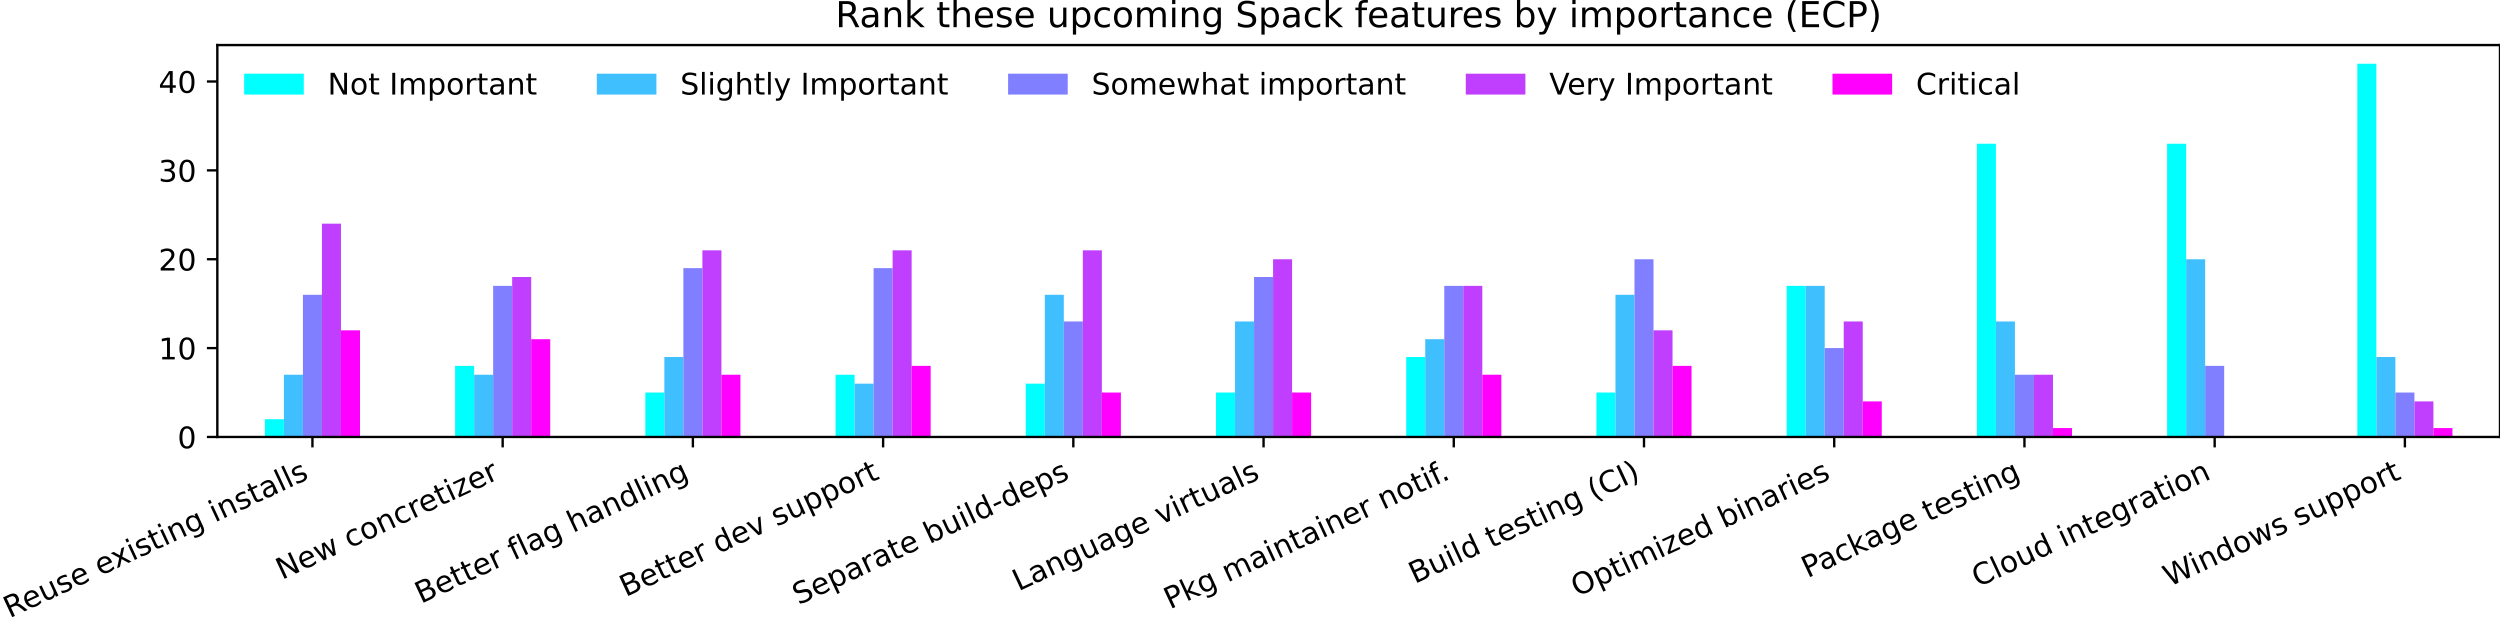 <?xml version="1.0" encoding="utf-8" standalone="no"?>
<!DOCTYPE svg PUBLIC "-//W3C//DTD SVG 1.1//EN"
  "http://www.w3.org/Graphics/SVG/1.1/DTD/svg11.dtd">
<!-- Created with matplotlib (https://matplotlib.org/) -->
<svg height="209.292pt" version="1.1" viewBox="0 0 838.524 209.292" width="838.524pt" xmlns="http://www.w3.org/2000/svg" xmlns:xlink="http://www.w3.org/1999/xlink">
 <defs>
  <style type="text/css">*{stroke-linecap:butt;stroke-linejoin:round;}</style>
 </defs>
 <g id="figure_1">
  <g id="patch_1">
   <path d="M 0 209.292 
L 838.524 209.292 
L 838.524 0 
L 0 0 
z
" style="fill:none;"/>
  </g>
  <g id="axes_1">
   <g id="patch_2">
    <path d="M 72.894 146.561 
L 838.524 146.561 
L 838.524 15.118 
L 72.894 15.118 
z
" style="fill:none;"/>
   </g>
   <g id="patch_3">
    <path clip-path="url(#p5788598597)" d="M 88.844 146.561 
L 95.225 146.561 
L 95.225 140.6 
L 88.844 140.6 
z
" style="fill:#00ffff;"/>
   </g>
   <g id="patch_4">
    <path clip-path="url(#p5788598597)" d="M 152.647 146.561 
L 159.027 146.561 
L 159.027 122.716 
L 152.647 122.716 
z
" style="fill:#00ffff;"/>
   </g>
   <g id="patch_5">
    <path clip-path="url(#p5788598597)" d="M 216.45 146.561 
L 222.83 146.561 
L 222.83 131.658 
L 216.45 131.658 
z
" style="fill:#00ffff;"/>
   </g>
   <g id="patch_6">
    <path clip-path="url(#p5788598597)" d="M 280.252 146.561 
L 286.632 146.561 
L 286.632 125.697 
L 280.252 125.697 
z
" style="fill:#00ffff;"/>
   </g>
   <g id="patch_7">
    <path clip-path="url(#p5788598597)" d="M 344.055 146.561 
L 350.435 146.561 
L 350.435 128.677 
L 344.055 128.677 
z
" style="fill:#00ffff;"/>
   </g>
   <g id="patch_8">
    <path clip-path="url(#p5788598597)" d="M 407.857 146.561 
L 414.237 146.561 
L 414.237 131.658 
L 407.857 131.658 
z
" style="fill:#00ffff;"/>
   </g>
   <g id="patch_9">
    <path clip-path="url(#p5788598597)" d="M 471.66 146.561 
L 478.04 146.561 
L 478.04 119.736 
L 471.66 119.736 
z
" style="fill:#00ffff;"/>
   </g>
   <g id="patch_10">
    <path clip-path="url(#p5788598597)" d="M 535.462 146.561 
L 541.842 146.561 
L 541.842 131.658 
L 535.462 131.658 
z
" style="fill:#00ffff;"/>
   </g>
   <g id="patch_11">
    <path clip-path="url(#p5788598597)" d="M 599.265 146.561 
L 605.645 146.561 
L 605.645 95.891 
L 599.265 95.891 
z
" style="fill:#00ffff;"/>
   </g>
   <g id="patch_12">
    <path clip-path="url(#p5788598597)" d="M 663.067 146.561 
L 669.447 146.561 
L 669.447 48.202 
L 663.067 48.202 
z
" style="fill:#00ffff;"/>
   </g>
   <g id="patch_13">
    <path clip-path="url(#p5788598597)" d="M 726.87 146.561 
L 733.25 146.561 
L 733.25 48.202 
L 726.87 48.202 
z
" style="fill:#00ffff;"/>
   </g>
   <g id="patch_14">
    <path clip-path="url(#p5788598597)" d="M 790.672 146.561 
L 797.052 146.561 
L 797.052 21.377 
L 790.672 21.377 
z
" style="fill:#00ffff;"/>
   </g>
   <g id="patch_15">
    <path clip-path="url(#p5788598597)" d="M 95.225 146.561 
L 101.605 146.561 
L 101.605 125.697 
L 95.225 125.697 
z
" style="fill:#40bfff;"/>
   </g>
   <g id="patch_16">
    <path clip-path="url(#p5788598597)" d="M 159.027 146.561 
L 165.407 146.561 
L 165.407 125.697 
L 159.027 125.697 
z
" style="fill:#40bfff;"/>
   </g>
   <g id="patch_17">
    <path clip-path="url(#p5788598597)" d="M 222.83 146.561 
L 229.21 146.561 
L 229.21 119.736 
L 222.83 119.736 
z
" style="fill:#40bfff;"/>
   </g>
   <g id="patch_18">
    <path clip-path="url(#p5788598597)" d="M 286.632 146.561 
L 293.013 146.561 
L 293.013 128.677 
L 286.632 128.677 
z
" style="fill:#40bfff;"/>
   </g>
   <g id="patch_19">
    <path clip-path="url(#p5788598597)" d="M 350.435 146.561 
L 356.815 146.561 
L 356.815 98.872 
L 350.435 98.872 
z
" style="fill:#40bfff;"/>
   </g>
   <g id="patch_20">
    <path clip-path="url(#p5788598597)" d="M 414.237 146.561 
L 420.618 146.561 
L 420.618 107.813 
L 414.237 107.813 
z
" style="fill:#40bfff;"/>
   </g>
   <g id="patch_21">
    <path clip-path="url(#p5788598597)" d="M 478.04 146.561 
L 484.42 146.561 
L 484.42 113.775 
L 478.04 113.775 
z
" style="fill:#40bfff;"/>
   </g>
   <g id="patch_22">
    <path clip-path="url(#p5788598597)" d="M 541.842 146.561 
L 548.223 146.561 
L 548.223 98.872 
L 541.842 98.872 
z
" style="fill:#40bfff;"/>
   </g>
   <g id="patch_23">
    <path clip-path="url(#p5788598597)" d="M 605.645 146.561 
L 612.025 146.561 
L 612.025 95.891 
L 605.645 95.891 
z
" style="fill:#40bfff;"/>
   </g>
   <g id="patch_24">
    <path clip-path="url(#p5788598597)" d="M 669.447 146.561 
L 675.828 146.561 
L 675.828 107.813 
L 669.447 107.813 
z
" style="fill:#40bfff;"/>
   </g>
   <g id="patch_25">
    <path clip-path="url(#p5788598597)" d="M 733.25 146.561 
L 739.63 146.561 
L 739.63 86.95 
L 733.25 86.95 
z
" style="fill:#40bfff;"/>
   </g>
   <g id="patch_26">
    <path clip-path="url(#p5788598597)" d="M 797.052 146.561 
L 803.433 146.561 
L 803.433 119.736 
L 797.052 119.736 
z
" style="fill:#40bfff;"/>
   </g>
   <g id="patch_27">
    <path clip-path="url(#p5788598597)" d="M 101.605 146.561 
L 107.985 146.561 
L 107.985 98.872 
L 101.605 98.872 
z
" style="fill:#807fff;"/>
   </g>
   <g id="patch_28">
    <path clip-path="url(#p5788598597)" d="M 165.407 146.561 
L 171.788 146.561 
L 171.788 95.891 
L 165.407 95.891 
z
" style="fill:#807fff;"/>
   </g>
   <g id="patch_29">
    <path clip-path="url(#p5788598597)" d="M 229.21 146.561 
L 235.59 146.561 
L 235.59 89.93 
L 229.21 89.93 
z
" style="fill:#807fff;"/>
   </g>
   <g id="patch_30">
    <path clip-path="url(#p5788598597)" d="M 293.013 146.561 
L 299.393 146.561 
L 299.393 89.93 
L 293.013 89.93 
z
" style="fill:#807fff;"/>
   </g>
   <g id="patch_31">
    <path clip-path="url(#p5788598597)" d="M 356.815 146.561 
L 363.195 146.561 
L 363.195 107.813 
L 356.815 107.813 
z
" style="fill:#807fff;"/>
   </g>
   <g id="patch_32">
    <path clip-path="url(#p5788598597)" d="M 420.618 146.561 
L 426.998 146.561 
L 426.998 92.911 
L 420.618 92.911 
z
" style="fill:#807fff;"/>
   </g>
   <g id="patch_33">
    <path clip-path="url(#p5788598597)" d="M 484.42 146.561 
L 490.8 146.561 
L 490.8 95.891 
L 484.42 95.891 
z
" style="fill:#807fff;"/>
   </g>
   <g id="patch_34">
    <path clip-path="url(#p5788598597)" d="M 548.223 146.561 
L 554.603 146.561 
L 554.603 86.95 
L 548.223 86.95 
z
" style="fill:#807fff;"/>
   </g>
   <g id="patch_35">
    <path clip-path="url(#p5788598597)" d="M 612.025 146.561 
L 618.405 146.561 
L 618.405 116.755 
L 612.025 116.755 
z
" style="fill:#807fff;"/>
   </g>
   <g id="patch_36">
    <path clip-path="url(#p5788598597)" d="M 675.828 146.561 
L 682.208 146.561 
L 682.208 125.697 
L 675.828 125.697 
z
" style="fill:#807fff;"/>
   </g>
   <g id="patch_37">
    <path clip-path="url(#p5788598597)" d="M 739.63 146.561 
L 746.01 146.561 
L 746.01 122.716 
L 739.63 122.716 
z
" style="fill:#807fff;"/>
   </g>
   <g id="patch_38">
    <path clip-path="url(#p5788598597)" d="M 803.433 146.561 
L 809.813 146.561 
L 809.813 131.658 
L 803.433 131.658 
z
" style="fill:#807fff;"/>
   </g>
   <g id="patch_39">
    <path clip-path="url(#p5788598597)" d="M 107.985 146.561 
L 114.365 146.561 
L 114.365 75.027 
L 107.985 75.027 
z
" style="fill:#c03fff;"/>
   </g>
   <g id="patch_40">
    <path clip-path="url(#p5788598597)" d="M 171.788 146.561 
L 178.168 146.561 
L 178.168 92.911 
L 171.788 92.911 
z
" style="fill:#c03fff;"/>
   </g>
   <g id="patch_41">
    <path clip-path="url(#p5788598597)" d="M 235.59 146.561 
L 241.971 146.561 
L 241.971 83.969 
L 235.59 83.969 
z
" style="fill:#c03fff;"/>
   </g>
   <g id="patch_42">
    <path clip-path="url(#p5788598597)" d="M 299.393 146.561 
L 305.773 146.561 
L 305.773 83.969 
L 299.393 83.969 
z
" style="fill:#c03fff;"/>
   </g>
   <g id="patch_43">
    <path clip-path="url(#p5788598597)" d="M 363.195 146.561 
L 369.576 146.561 
L 369.576 83.969 
L 363.195 83.969 
z
" style="fill:#c03fff;"/>
   </g>
   <g id="patch_44">
    <path clip-path="url(#p5788598597)" d="M 426.998 146.561 
L 433.378 146.561 
L 433.378 86.95 
L 426.998 86.95 
z
" style="fill:#c03fff;"/>
   </g>
   <g id="patch_45">
    <path clip-path="url(#p5788598597)" d="M 490.8 146.561 
L 497.181 146.561 
L 497.181 95.891 
L 490.8 95.891 
z
" style="fill:#c03fff;"/>
   </g>
   <g id="patch_46">
    <path clip-path="url(#p5788598597)" d="M 554.603 146.561 
L 560.983 146.561 
L 560.983 110.794 
L 554.603 110.794 
z
" style="fill:#c03fff;"/>
   </g>
   <g id="patch_47">
    <path clip-path="url(#p5788598597)" d="M 618.405 146.561 
L 624.786 146.561 
L 624.786 107.813 
L 618.405 107.813 
z
" style="fill:#c03fff;"/>
   </g>
   <g id="patch_48">
    <path clip-path="url(#p5788598597)" d="M 682.208 146.561 
L 688.588 146.561 
L 688.588 125.697 
L 682.208 125.697 
z
" style="fill:#c03fff;"/>
   </g>
   <g id="patch_49">
    <path clip-path="url(#p5788598597)" d="M 746.01 146.561 
L 752.391 146.561 
L 752.391 146.561 
L 746.01 146.561 
z
" style="fill:#c03fff;"/>
   </g>
   <g id="patch_50">
    <path clip-path="url(#p5788598597)" d="M 809.813 146.561 
L 816.193 146.561 
L 816.193 134.638 
L 809.813 134.638 
z
" style="fill:#c03fff;"/>
   </g>
   <g id="patch_51">
    <path clip-path="url(#p5788598597)" d="M 114.365 146.561 
L 120.746 146.561 
L 120.746 110.794 
L 114.365 110.794 
z
" style="fill:#ff00ff;"/>
   </g>
   <g id="patch_52">
    <path clip-path="url(#p5788598597)" d="M 178.168 146.561 
L 184.548 146.561 
L 184.548 113.775 
L 178.168 113.775 
z
" style="fill:#ff00ff;"/>
   </g>
   <g id="patch_53">
    <path clip-path="url(#p5788598597)" d="M 241.971 146.561 
L 248.351 146.561 
L 248.351 125.697 
L 241.971 125.697 
z
" style="fill:#ff00ff;"/>
   </g>
   <g id="patch_54">
    <path clip-path="url(#p5788598597)" d="M 305.773 146.561 
L 312.153 146.561 
L 312.153 122.716 
L 305.773 122.716 
z
" style="fill:#ff00ff;"/>
   </g>
   <g id="patch_55">
    <path clip-path="url(#p5788598597)" d="M 369.576 146.561 
L 375.956 146.561 
L 375.956 131.658 
L 369.576 131.658 
z
" style="fill:#ff00ff;"/>
   </g>
   <g id="patch_56">
    <path clip-path="url(#p5788598597)" d="M 433.378 146.561 
L 439.758 146.561 
L 439.758 131.658 
L 433.378 131.658 
z
" style="fill:#ff00ff;"/>
   </g>
   <g id="patch_57">
    <path clip-path="url(#p5788598597)" d="M 497.181 146.561 
L 503.561 146.561 
L 503.561 125.697 
L 497.181 125.697 
z
" style="fill:#ff00ff;"/>
   </g>
   <g id="patch_58">
    <path clip-path="url(#p5788598597)" d="M 560.983 146.561 
L 567.363 146.561 
L 567.363 122.716 
L 560.983 122.716 
z
" style="fill:#ff00ff;"/>
   </g>
   <g id="patch_59">
    <path clip-path="url(#p5788598597)" d="M 624.786 146.561 
L 631.166 146.561 
L 631.166 134.638 
L 624.786 134.638 
z
" style="fill:#ff00ff;"/>
   </g>
   <g id="patch_60">
    <path clip-path="url(#p5788598597)" d="M 688.588 146.561 
L 694.968 146.561 
L 694.968 143.58 
L 688.588 143.58 
z
" style="fill:#ff00ff;"/>
   </g>
   <g id="patch_61">
    <path clip-path="url(#p5788598597)" d="M 752.391 146.561 
L 758.771 146.561 
L 758.771 146.561 
L 752.391 146.561 
z
" style="fill:#ff00ff;"/>
   </g>
   <g id="patch_62">
    <path clip-path="url(#p5788598597)" d="M 816.193 146.561 
L 822.573 146.561 
L 822.573 143.58 
L 816.193 143.58 
z
" style="fill:#ff00ff;"/>
   </g>
   <g id="matplotlib.axis_1">
    <g id="xtick_1">
     <g id="line2d_1">
      <defs>
       <path d="M 0 0 
L 0 3.5 
" id="m9f1bafc811" style="stroke:#000000;stroke-width:0.8;"/>
      </defs>
      <g>
       <use style="stroke:#000000;stroke-width:0.8;" x="104.795" xlink:href="#m9f1bafc811" y="146.561"/>
      </g>
     </g>
     <g id="text_1">
      <!-- Reuse existing installs -->
      <g transform="translate(3.211 207.407)rotate(-25)scale(0.1 -0.1)">
       <defs>
        <path d="M 44.391 34.188 
Q 47.562 33.109 50.562 29.594 
Q 53.562 26.078 56.594 19.922 
L 66.609 0 
L 56 0 
L 46.688 18.703 
Q 43.062 26.031 39.672 28.422 
Q 36.281 30.812 30.422 30.812 
L 19.672 30.812 
L 19.672 0 
L 9.812 0 
L 9.812 72.906 
L 32.078 72.906 
Q 44.578 72.906 50.734 67.672 
Q 56.891 62.453 56.891 51.906 
Q 56.891 45.016 53.688 40.469 
Q 50.484 35.938 44.391 34.188 
z
M 19.672 64.797 
L 19.672 38.922 
L 32.078 38.922 
Q 39.203 38.922 42.844 42.219 
Q 46.484 45.516 46.484 51.906 
Q 46.484 58.297 42.844 61.547 
Q 39.203 64.797 32.078 64.797 
z
" id="DejaVuSans-82"/>
        <path d="M 56.203 29.594 
L 56.203 25.203 
L 14.891 25.203 
Q 15.484 15.922 20.484 11.062 
Q 25.484 6.203 34.422 6.203 
Q 39.594 6.203 44.453 7.469 
Q 49.312 8.734 54.109 11.281 
L 54.109 2.781 
Q 49.266 0.734 44.188 -0.344 
Q 39.109 -1.422 33.891 -1.422 
Q 20.797 -1.422 13.156 6.188 
Q 5.516 13.812 5.516 26.812 
Q 5.516 40.234 12.766 48.109 
Q 20.016 56 32.328 56 
Q 43.359 56 49.781 48.891 
Q 56.203 41.797 56.203 29.594 
z
M 47.219 32.234 
Q 47.125 39.594 43.094 43.984 
Q 39.062 48.391 32.422 48.391 
Q 24.906 48.391 20.391 44.141 
Q 15.875 39.891 15.188 32.172 
z
" id="DejaVuSans-101"/>
        <path d="M 8.5 21.578 
L 8.5 54.688 
L 17.484 54.688 
L 17.484 21.922 
Q 17.484 14.156 20.5 10.266 
Q 23.531 6.391 29.594 6.391 
Q 36.859 6.391 41.078 11.031 
Q 45.312 15.672 45.312 23.688 
L 45.312 54.688 
L 54.297 54.688 
L 54.297 0 
L 45.312 0 
L 45.312 8.406 
Q 42.047 3.422 37.719 1 
Q 33.406 -1.422 27.688 -1.422 
Q 18.266 -1.422 13.375 4.438 
Q 8.5 10.297 8.5 21.578 
z
M 31.109 56 
z
" id="DejaVuSans-117"/>
        <path d="M 44.281 53.078 
L 44.281 44.578 
Q 40.484 46.531 36.375 47.5 
Q 32.281 48.484 27.875 48.484 
Q 21.188 48.484 17.844 46.438 
Q 14.5 44.391 14.5 40.281 
Q 14.5 37.156 16.891 35.375 
Q 19.281 33.594 26.516 31.984 
L 29.594 31.297 
Q 39.156 29.25 43.188 25.516 
Q 47.219 21.781 47.219 15.094 
Q 47.219 7.469 41.188 3.016 
Q 35.156 -1.422 24.609 -1.422 
Q 20.219 -1.422 15.453 -0.562 
Q 10.688 0.297 5.422 2 
L 5.422 11.281 
Q 10.406 8.688 15.234 7.391 
Q 20.062 6.109 24.812 6.109 
Q 31.156 6.109 34.562 8.281 
Q 37.984 10.453 37.984 14.406 
Q 37.984 18.062 35.516 20.016 
Q 33.062 21.969 24.703 23.781 
L 21.578 24.516 
Q 13.234 26.266 9.516 29.906 
Q 5.812 33.547 5.812 39.891 
Q 5.812 47.609 11.281 51.797 
Q 16.75 56 26.812 56 
Q 31.781 56 36.172 55.266 
Q 40.578 54.547 44.281 53.078 
z
" id="DejaVuSans-115"/>
        <path id="DejaVuSans-32"/>
        <path d="M 54.891 54.688 
L 35.109 28.078 
L 55.906 0 
L 45.312 0 
L 29.391 21.484 
L 13.484 0 
L 2.875 0 
L 24.125 28.609 
L 4.688 54.688 
L 15.281 54.688 
L 29.781 35.203 
L 44.281 54.688 
z
" id="DejaVuSans-120"/>
        <path d="M 9.422 54.688 
L 18.406 54.688 
L 18.406 0 
L 9.422 0 
z
M 9.422 75.984 
L 18.406 75.984 
L 18.406 64.594 
L 9.422 64.594 
z
" id="DejaVuSans-105"/>
        <path d="M 18.312 70.219 
L 18.312 54.688 
L 36.812 54.688 
L 36.812 47.703 
L 18.312 47.703 
L 18.312 18.016 
Q 18.312 11.328 20.141 9.422 
Q 21.969 7.516 27.594 7.516 
L 36.812 7.516 
L 36.812 0 
L 27.594 0 
Q 17.188 0 13.234 3.875 
Q 9.281 7.766 9.281 18.016 
L 9.281 47.703 
L 2.688 47.703 
L 2.688 54.688 
L 9.281 54.688 
L 9.281 70.219 
z
" id="DejaVuSans-116"/>
        <path d="M 54.891 33.016 
L 54.891 0 
L 45.906 0 
L 45.906 32.719 
Q 45.906 40.484 42.875 44.328 
Q 39.844 48.188 33.797 48.188 
Q 26.516 48.188 22.312 43.547 
Q 18.109 38.922 18.109 30.906 
L 18.109 0 
L 9.078 0 
L 9.078 54.688 
L 18.109 54.688 
L 18.109 46.188 
Q 21.344 51.125 25.703 53.562 
Q 30.078 56 35.797 56 
Q 45.219 56 50.047 50.172 
Q 54.891 44.344 54.891 33.016 
z
" id="DejaVuSans-110"/>
        <path d="M 45.406 27.984 
Q 45.406 37.75 41.375 43.109 
Q 37.359 48.484 30.078 48.484 
Q 22.859 48.484 18.828 43.109 
Q 14.797 37.75 14.797 27.984 
Q 14.797 18.266 18.828 12.891 
Q 22.859 7.516 30.078 7.516 
Q 37.359 7.516 41.375 12.891 
Q 45.406 18.266 45.406 27.984 
z
M 54.391 6.781 
Q 54.391 -7.172 48.188 -13.984 
Q 42 -20.797 29.203 -20.797 
Q 24.469 -20.797 20.266 -20.094 
Q 16.062 -19.391 12.109 -17.922 
L 12.109 -9.188 
Q 16.062 -11.328 19.922 -12.344 
Q 23.781 -13.375 27.781 -13.375 
Q 36.625 -13.375 41.016 -8.766 
Q 45.406 -4.156 45.406 5.172 
L 45.406 9.625 
Q 42.625 4.781 38.281 2.391 
Q 33.938 0 27.875 0 
Q 17.828 0 11.672 7.656 
Q 5.516 15.328 5.516 27.984 
Q 5.516 40.672 11.672 48.328 
Q 17.828 56 27.875 56 
Q 33.938 56 38.281 53.609 
Q 42.625 51.219 45.406 46.391 
L 45.406 54.688 
L 54.391 54.688 
z
" id="DejaVuSans-103"/>
        <path d="M 34.281 27.484 
Q 23.391 27.484 19.188 25 
Q 14.984 22.516 14.984 16.5 
Q 14.984 11.719 18.141 8.906 
Q 21.297 6.109 26.703 6.109 
Q 34.188 6.109 38.703 11.406 
Q 43.219 16.703 43.219 25.484 
L 43.219 27.484 
z
M 52.203 31.203 
L 52.203 0 
L 43.219 0 
L 43.219 8.297 
Q 40.141 3.328 35.547 0.953 
Q 30.953 -1.422 24.312 -1.422 
Q 15.922 -1.422 10.953 3.297 
Q 6 8.016 6 15.922 
Q 6 25.141 12.172 29.828 
Q 18.359 34.516 30.609 34.516 
L 43.219 34.516 
L 43.219 35.406 
Q 43.219 41.609 39.141 45 
Q 35.062 48.391 27.688 48.391 
Q 23 48.391 18.547 47.266 
Q 14.109 46.141 10.016 43.891 
L 10.016 52.203 
Q 14.938 54.109 19.578 55.047 
Q 24.219 56 28.609 56 
Q 40.484 56 46.344 49.844 
Q 52.203 43.703 52.203 31.203 
z
" id="DejaVuSans-97"/>
        <path d="M 9.422 75.984 
L 18.406 75.984 
L 18.406 0 
L 9.422 0 
z
" id="DejaVuSans-108"/>
       </defs>
       <use xlink:href="#DejaVuSans-82"/>
       <use x="64.982" xlink:href="#DejaVuSans-101"/>
       <use x="126.506" xlink:href="#DejaVuSans-117"/>
       <use x="189.885" xlink:href="#DejaVuSans-115"/>
       <use x="241.984" xlink:href="#DejaVuSans-101"/>
       <use x="303.508" xlink:href="#DejaVuSans-32"/>
       <use x="335.295" xlink:href="#DejaVuSans-101"/>
       <use x="395.068" xlink:href="#DejaVuSans-120"/>
       <use x="454.248" xlink:href="#DejaVuSans-105"/>
       <use x="482.031" xlink:href="#DejaVuSans-115"/>
       <use x="534.131" xlink:href="#DejaVuSans-116"/>
       <use x="573.34" xlink:href="#DejaVuSans-105"/>
       <use x="601.123" xlink:href="#DejaVuSans-110"/>
       <use x="664.502" xlink:href="#DejaVuSans-103"/>
       <use x="727.979" xlink:href="#DejaVuSans-32"/>
       <use x="759.766" xlink:href="#DejaVuSans-105"/>
       <use x="787.549" xlink:href="#DejaVuSans-110"/>
       <use x="850.928" xlink:href="#DejaVuSans-115"/>
       <use x="903.027" xlink:href="#DejaVuSans-116"/>
       <use x="942.236" xlink:href="#DejaVuSans-97"/>
       <use x="1003.516" xlink:href="#DejaVuSans-108"/>
       <use x="1031.299" xlink:href="#DejaVuSans-108"/>
       <use x="1059.082" xlink:href="#DejaVuSans-115"/>
      </g>
     </g>
    </g>
    <g id="xtick_2">
     <g id="line2d_2">
      <g>
       <use style="stroke:#000000;stroke-width:0.8;" x="168.598" xlink:href="#m9f1bafc811" y="146.561"/>
      </g>
     </g>
     <g id="text_2">
      <!-- New concretizer -->
      <g transform="translate(94.585 194.55)rotate(-25)scale(0.1 -0.1)">
       <defs>
        <path d="M 9.812 72.906 
L 23.094 72.906 
L 55.422 11.922 
L 55.422 72.906 
L 64.984 72.906 
L 64.984 0 
L 51.703 0 
L 19.391 60.984 
L 19.391 0 
L 9.812 0 
z
" id="DejaVuSans-78"/>
        <path d="M 4.203 54.688 
L 13.188 54.688 
L 24.422 12.016 
L 35.594 54.688 
L 46.188 54.688 
L 57.422 12.016 
L 68.609 54.688 
L 77.594 54.688 
L 63.281 0 
L 52.688 0 
L 40.922 44.828 
L 29.109 0 
L 18.5 0 
z
" id="DejaVuSans-119"/>
        <path d="M 48.781 52.594 
L 48.781 44.188 
Q 44.969 46.297 41.141 47.344 
Q 37.312 48.391 33.406 48.391 
Q 24.656 48.391 19.812 42.844 
Q 14.984 37.312 14.984 27.297 
Q 14.984 17.281 19.812 11.734 
Q 24.656 6.203 33.406 6.203 
Q 37.312 6.203 41.141 7.25 
Q 44.969 8.297 48.781 10.406 
L 48.781 2.094 
Q 45.016 0.344 40.984 -0.531 
Q 36.969 -1.422 32.422 -1.422 
Q 20.062 -1.422 12.781 6.344 
Q 5.516 14.109 5.516 27.297 
Q 5.516 40.672 12.859 48.328 
Q 20.219 56 33.016 56 
Q 37.156 56 41.109 55.141 
Q 45.062 54.297 48.781 52.594 
z
" id="DejaVuSans-99"/>
        <path d="M 30.609 48.391 
Q 23.391 48.391 19.188 42.75 
Q 14.984 37.109 14.984 27.297 
Q 14.984 17.484 19.156 11.844 
Q 23.344 6.203 30.609 6.203 
Q 37.797 6.203 41.984 11.859 
Q 46.188 17.531 46.188 27.297 
Q 46.188 37.016 41.984 42.703 
Q 37.797 48.391 30.609 48.391 
z
M 30.609 56 
Q 42.328 56 49.016 48.375 
Q 55.719 40.766 55.719 27.297 
Q 55.719 13.875 49.016 6.219 
Q 42.328 -1.422 30.609 -1.422 
Q 18.844 -1.422 12.172 6.219 
Q 5.516 13.875 5.516 27.297 
Q 5.516 40.766 12.172 48.375 
Q 18.844 56 30.609 56 
z
" id="DejaVuSans-111"/>
        <path d="M 41.109 46.297 
Q 39.594 47.172 37.812 47.578 
Q 36.031 48 33.891 48 
Q 26.266 48 22.188 43.047 
Q 18.109 38.094 18.109 28.812 
L 18.109 0 
L 9.078 0 
L 9.078 54.688 
L 18.109 54.688 
L 18.109 46.188 
Q 20.953 51.172 25.484 53.578 
Q 30.031 56 36.531 56 
Q 37.453 56 38.578 55.875 
Q 39.703 55.766 41.062 55.516 
z
" id="DejaVuSans-114"/>
        <path d="M 5.516 54.688 
L 48.188 54.688 
L 48.188 46.484 
L 14.406 7.172 
L 48.188 7.172 
L 48.188 0 
L 4.297 0 
L 4.297 8.203 
L 38.094 47.516 
L 5.516 47.516 
z
" id="DejaVuSans-122"/>
       </defs>
       <use xlink:href="#DejaVuSans-78"/>
       <use x="74.805" xlink:href="#DejaVuSans-101"/>
       <use x="136.328" xlink:href="#DejaVuSans-119"/>
       <use x="218.115" xlink:href="#DejaVuSans-32"/>
       <use x="249.902" xlink:href="#DejaVuSans-99"/>
       <use x="304.883" xlink:href="#DejaVuSans-111"/>
       <use x="366.064" xlink:href="#DejaVuSans-110"/>
       <use x="429.443" xlink:href="#DejaVuSans-99"/>
       <use x="484.424" xlink:href="#DejaVuSans-114"/>
       <use x="523.287" xlink:href="#DejaVuSans-101"/>
       <use x="584.811" xlink:href="#DejaVuSans-116"/>
       <use x="624.02" xlink:href="#DejaVuSans-105"/>
       <use x="651.803" xlink:href="#DejaVuSans-122"/>
       <use x="704.293" xlink:href="#DejaVuSans-101"/>
       <use x="765.816" xlink:href="#DejaVuSans-114"/>
      </g>
     </g>
    </g>
    <g id="xtick_3">
     <g id="line2d_3">
      <g>
       <use style="stroke:#000000;stroke-width:0.8;" x="232.4" xlink:href="#m9f1bafc811" y="146.561"/>
      </g>
     </g>
     <g id="text_3">
      <!-- Better flag handling -->
      <g transform="translate(141.213 202.558)rotate(-25)scale(0.1 -0.1)">
       <defs>
        <path d="M 19.672 34.812 
L 19.672 8.109 
L 35.5 8.109 
Q 43.453 8.109 47.281 11.406 
Q 51.125 14.703 51.125 21.484 
Q 51.125 28.328 47.281 31.562 
Q 43.453 34.812 35.5 34.812 
z
M 19.672 64.797 
L 19.672 42.828 
L 34.281 42.828 
Q 41.5 42.828 45.031 45.531 
Q 48.578 48.25 48.578 53.812 
Q 48.578 59.328 45.031 62.062 
Q 41.5 64.797 34.281 64.797 
z
M 9.812 72.906 
L 35.016 72.906 
Q 46.297 72.906 52.391 68.219 
Q 58.5 63.531 58.5 54.891 
Q 58.5 48.188 55.375 44.234 
Q 52.25 40.281 46.188 39.312 
Q 53.469 37.75 57.5 32.781 
Q 61.531 27.828 61.531 20.406 
Q 61.531 10.641 54.891 5.312 
Q 48.25 0 35.984 0 
L 9.812 0 
z
" id="DejaVuSans-66"/>
        <path d="M 37.109 75.984 
L 37.109 68.5 
L 28.516 68.5 
Q 23.688 68.5 21.797 66.547 
Q 19.922 64.594 19.922 59.516 
L 19.922 54.688 
L 34.719 54.688 
L 34.719 47.703 
L 19.922 47.703 
L 19.922 0 
L 10.891 0 
L 10.891 47.703 
L 2.297 47.703 
L 2.297 54.688 
L 10.891 54.688 
L 10.891 58.5 
Q 10.891 67.625 15.141 71.797 
Q 19.391 75.984 28.609 75.984 
z
" id="DejaVuSans-102"/>
        <path d="M 54.891 33.016 
L 54.891 0 
L 45.906 0 
L 45.906 32.719 
Q 45.906 40.484 42.875 44.328 
Q 39.844 48.188 33.797 48.188 
Q 26.516 48.188 22.312 43.547 
Q 18.109 38.922 18.109 30.906 
L 18.109 0 
L 9.078 0 
L 9.078 75.984 
L 18.109 75.984 
L 18.109 46.188 
Q 21.344 51.125 25.703 53.562 
Q 30.078 56 35.797 56 
Q 45.219 56 50.047 50.172 
Q 54.891 44.344 54.891 33.016 
z
" id="DejaVuSans-104"/>
        <path d="M 45.406 46.391 
L 45.406 75.984 
L 54.391 75.984 
L 54.391 0 
L 45.406 0 
L 45.406 8.203 
Q 42.578 3.328 38.25 0.953 
Q 33.938 -1.422 27.875 -1.422 
Q 17.969 -1.422 11.734 6.484 
Q 5.516 14.406 5.516 27.297 
Q 5.516 40.188 11.734 48.094 
Q 17.969 56 27.875 56 
Q 33.938 56 38.25 53.625 
Q 42.578 51.266 45.406 46.391 
z
M 14.797 27.297 
Q 14.797 17.391 18.875 11.75 
Q 22.953 6.109 30.078 6.109 
Q 37.203 6.109 41.297 11.75 
Q 45.406 17.391 45.406 27.297 
Q 45.406 37.203 41.297 42.844 
Q 37.203 48.484 30.078 48.484 
Q 22.953 48.484 18.875 42.844 
Q 14.797 37.203 14.797 27.297 
z
" id="DejaVuSans-100"/>
       </defs>
       <use xlink:href="#DejaVuSans-66"/>
       <use x="68.604" xlink:href="#DejaVuSans-101"/>
       <use x="130.127" xlink:href="#DejaVuSans-116"/>
       <use x="169.336" xlink:href="#DejaVuSans-116"/>
       <use x="208.545" xlink:href="#DejaVuSans-101"/>
       <use x="270.068" xlink:href="#DejaVuSans-114"/>
       <use x="311.182" xlink:href="#DejaVuSans-32"/>
       <use x="342.969" xlink:href="#DejaVuSans-102"/>
       <use x="378.174" xlink:href="#DejaVuSans-108"/>
       <use x="405.957" xlink:href="#DejaVuSans-97"/>
       <use x="467.236" xlink:href="#DejaVuSans-103"/>
       <use x="530.713" xlink:href="#DejaVuSans-32"/>
       <use x="562.5" xlink:href="#DejaVuSans-104"/>
       <use x="625.879" xlink:href="#DejaVuSans-97"/>
       <use x="687.158" xlink:href="#DejaVuSans-110"/>
       <use x="750.537" xlink:href="#DejaVuSans-100"/>
       <use x="814.014" xlink:href="#DejaVuSans-108"/>
       <use x="841.797" xlink:href="#DejaVuSans-105"/>
       <use x="869.58" xlink:href="#DejaVuSans-110"/>
       <use x="932.959" xlink:href="#DejaVuSans-103"/>
      </g>
     </g>
    </g>
    <g id="xtick_4">
     <g id="line2d_4">
      <g>
       <use style="stroke:#000000;stroke-width:0.8;" x="296.203" xlink:href="#m9f1bafc811" y="146.561"/>
      </g>
     </g>
     <g id="text_4">
      <!-- Better dev support -->
      <g transform="translate(209.869 200.295)rotate(-25)scale(0.1 -0.1)">
       <defs>
        <path d="M 2.984 54.688 
L 12.5 54.688 
L 29.594 8.797 
L 46.688 54.688 
L 56.203 54.688 
L 35.688 0 
L 23.484 0 
z
" id="DejaVuSans-118"/>
        <path d="M 18.109 8.203 
L 18.109 -20.797 
L 9.078 -20.797 
L 9.078 54.688 
L 18.109 54.688 
L 18.109 46.391 
Q 20.953 51.266 25.266 53.625 
Q 29.594 56 35.594 56 
Q 45.562 56 51.781 48.094 
Q 58.016 40.188 58.016 27.297 
Q 58.016 14.406 51.781 6.484 
Q 45.562 -1.422 35.594 -1.422 
Q 29.594 -1.422 25.266 0.953 
Q 20.953 3.328 18.109 8.203 
z
M 48.688 27.297 
Q 48.688 37.203 44.609 42.844 
Q 40.531 48.484 33.406 48.484 
Q 26.266 48.484 22.188 42.844 
Q 18.109 37.203 18.109 27.297 
Q 18.109 17.391 22.188 11.75 
Q 26.266 6.109 33.406 6.109 
Q 40.531 6.109 44.609 11.75 
Q 48.688 17.391 48.688 27.297 
z
" id="DejaVuSans-112"/>
       </defs>
       <use xlink:href="#DejaVuSans-66"/>
       <use x="68.604" xlink:href="#DejaVuSans-101"/>
       <use x="130.127" xlink:href="#DejaVuSans-116"/>
       <use x="169.336" xlink:href="#DejaVuSans-116"/>
       <use x="208.545" xlink:href="#DejaVuSans-101"/>
       <use x="270.068" xlink:href="#DejaVuSans-114"/>
       <use x="311.182" xlink:href="#DejaVuSans-32"/>
       <use x="342.969" xlink:href="#DejaVuSans-100"/>
       <use x="406.445" xlink:href="#DejaVuSans-101"/>
       <use x="467.969" xlink:href="#DejaVuSans-118"/>
       <use x="527.148" xlink:href="#DejaVuSans-32"/>
       <use x="558.936" xlink:href="#DejaVuSans-115"/>
       <use x="611.035" xlink:href="#DejaVuSans-117"/>
       <use x="674.414" xlink:href="#DejaVuSans-112"/>
       <use x="737.891" xlink:href="#DejaVuSans-112"/>
       <use x="801.367" xlink:href="#DejaVuSans-111"/>
       <use x="862.549" xlink:href="#DejaVuSans-114"/>
       <use x="903.662" xlink:href="#DejaVuSans-116"/>
      </g>
     </g>
    </g>
    <g id="xtick_5">
     <g id="line2d_5">
      <g>
       <use style="stroke:#000000;stroke-width:0.8;" x="360.005" xlink:href="#m9f1bafc811" y="146.561"/>
      </g>
     </g>
     <g id="text_5">
      <!-- Separate build-deps -->
      <g transform="translate(267.837 203.016)rotate(-25)scale(0.1 -0.1)">
       <defs>
        <path d="M 53.516 70.516 
L 53.516 60.891 
Q 47.906 63.578 42.922 64.891 
Q 37.938 66.219 33.297 66.219 
Q 25.25 66.219 20.875 63.094 
Q 16.5 59.969 16.5 54.203 
Q 16.5 49.359 19.406 46.891 
Q 22.312 44.438 30.422 42.922 
L 36.375 41.703 
Q 47.406 39.594 52.656 34.297 
Q 57.906 29 57.906 20.125 
Q 57.906 9.516 50.797 4.047 
Q 43.703 -1.422 29.984 -1.422 
Q 24.812 -1.422 18.969 -0.25 
Q 13.141 0.922 6.891 3.219 
L 6.891 13.375 
Q 12.891 10.016 18.656 8.297 
Q 24.422 6.594 29.984 6.594 
Q 38.422 6.594 43.016 9.906 
Q 47.609 13.234 47.609 19.391 
Q 47.609 24.75 44.312 27.781 
Q 41.016 30.812 33.5 32.328 
L 27.484 33.5 
Q 16.453 35.688 11.516 40.375 
Q 6.594 45.062 6.594 53.422 
Q 6.594 63.094 13.406 68.656 
Q 20.219 74.219 32.172 74.219 
Q 37.312 74.219 42.625 73.281 
Q 47.953 72.359 53.516 70.516 
z
" id="DejaVuSans-83"/>
        <path d="M 48.688 27.297 
Q 48.688 37.203 44.609 42.844 
Q 40.531 48.484 33.406 48.484 
Q 26.266 48.484 22.188 42.844 
Q 18.109 37.203 18.109 27.297 
Q 18.109 17.391 22.188 11.75 
Q 26.266 6.109 33.406 6.109 
Q 40.531 6.109 44.609 11.75 
Q 48.688 17.391 48.688 27.297 
z
M 18.109 46.391 
Q 20.953 51.266 25.266 53.625 
Q 29.594 56 35.594 56 
Q 45.562 56 51.781 48.094 
Q 58.016 40.188 58.016 27.297 
Q 58.016 14.406 51.781 6.484 
Q 45.562 -1.422 35.594 -1.422 
Q 29.594 -1.422 25.266 0.953 
Q 20.953 3.328 18.109 8.203 
L 18.109 0 
L 9.078 0 
L 9.078 75.984 
L 18.109 75.984 
z
" id="DejaVuSans-98"/>
        <path d="M 4.891 31.391 
L 31.203 31.391 
L 31.203 23.391 
L 4.891 23.391 
z
" id="DejaVuSans-45"/>
       </defs>
       <use xlink:href="#DejaVuSans-83"/>
       <use x="63.477" xlink:href="#DejaVuSans-101"/>
       <use x="125" xlink:href="#DejaVuSans-112"/>
       <use x="188.477" xlink:href="#DejaVuSans-97"/>
       <use x="249.756" xlink:href="#DejaVuSans-114"/>
       <use x="290.869" xlink:href="#DejaVuSans-97"/>
       <use x="352.148" xlink:href="#DejaVuSans-116"/>
       <use x="391.357" xlink:href="#DejaVuSans-101"/>
       <use x="452.881" xlink:href="#DejaVuSans-32"/>
       <use x="484.668" xlink:href="#DejaVuSans-98"/>
       <use x="548.145" xlink:href="#DejaVuSans-117"/>
       <use x="611.523" xlink:href="#DejaVuSans-105"/>
       <use x="639.307" xlink:href="#DejaVuSans-108"/>
       <use x="667.09" xlink:href="#DejaVuSans-100"/>
       <use x="730.566" xlink:href="#DejaVuSans-45"/>
       <use x="766.65" xlink:href="#DejaVuSans-100"/>
       <use x="830.127" xlink:href="#DejaVuSans-101"/>
       <use x="891.65" xlink:href="#DejaVuSans-112"/>
       <use x="955.127" xlink:href="#DejaVuSans-115"/>
      </g>
     </g>
    </g>
    <g id="xtick_6">
     <g id="line2d_6">
      <g>
       <use style="stroke:#000000;stroke-width:0.8;" x="423.808" xlink:href="#m9f1bafc811" y="146.561"/>
      </g>
     </g>
     <g id="text_6">
      <!-- Language virtuals -->
      <g transform="translate(341.622 198.361)rotate(-25)scale(0.1 -0.1)">
       <defs>
        <path d="M 9.812 72.906 
L 19.672 72.906 
L 19.672 8.297 
L 55.172 8.297 
L 55.172 0 
L 9.812 0 
z
" id="DejaVuSans-76"/>
       </defs>
       <use xlink:href="#DejaVuSans-76"/>
       <use x="55.713" xlink:href="#DejaVuSans-97"/>
       <use x="116.992" xlink:href="#DejaVuSans-110"/>
       <use x="180.371" xlink:href="#DejaVuSans-103"/>
       <use x="243.848" xlink:href="#DejaVuSans-117"/>
       <use x="307.227" xlink:href="#DejaVuSans-97"/>
       <use x="368.506" xlink:href="#DejaVuSans-103"/>
       <use x="431.982" xlink:href="#DejaVuSans-101"/>
       <use x="493.506" xlink:href="#DejaVuSans-32"/>
       <use x="525.293" xlink:href="#DejaVuSans-118"/>
       <use x="584.473" xlink:href="#DejaVuSans-105"/>
       <use x="612.256" xlink:href="#DejaVuSans-114"/>
       <use x="653.369" xlink:href="#DejaVuSans-116"/>
       <use x="692.578" xlink:href="#DejaVuSans-117"/>
       <use x="755.957" xlink:href="#DejaVuSans-97"/>
       <use x="817.236" xlink:href="#DejaVuSans-108"/>
       <use x="845.02" xlink:href="#DejaVuSans-115"/>
      </g>
     </g>
    </g>
    <g id="xtick_7">
     <g id="line2d_7">
      <g>
       <use style="stroke:#000000;stroke-width:0.8;" x="487.61" xlink:href="#m9f1bafc811" y="146.561"/>
      </g>
     </g>
     <g id="text_7">
      <!-- Pkg maintainer notif. -->
      <g transform="translate(392.416 204.427)rotate(-25)scale(0.1 -0.1)">
       <defs>
        <path d="M 19.672 64.797 
L 19.672 37.406 
L 32.078 37.406 
Q 38.969 37.406 42.719 40.969 
Q 46.484 44.531 46.484 51.125 
Q 46.484 57.672 42.719 61.234 
Q 38.969 64.797 32.078 64.797 
z
M 9.812 72.906 
L 32.078 72.906 
Q 44.344 72.906 50.609 67.359 
Q 56.891 61.812 56.891 51.125 
Q 56.891 40.328 50.609 34.812 
Q 44.344 29.297 32.078 29.297 
L 19.672 29.297 
L 19.672 0 
L 9.812 0 
z
" id="DejaVuSans-80"/>
        <path d="M 9.078 75.984 
L 18.109 75.984 
L 18.109 31.109 
L 44.922 54.688 
L 56.391 54.688 
L 27.391 29.109 
L 57.625 0 
L 45.906 0 
L 18.109 26.703 
L 18.109 0 
L 9.078 0 
z
" id="DejaVuSans-107"/>
        <path d="M 52 44.188 
Q 55.375 50.25 60.062 53.125 
Q 64.75 56 71.094 56 
Q 79.641 56 84.281 50.016 
Q 88.922 44.047 88.922 33.016 
L 88.922 0 
L 79.891 0 
L 79.891 32.719 
Q 79.891 40.578 77.094 44.375 
Q 74.312 48.188 68.609 48.188 
Q 61.625 48.188 57.562 43.547 
Q 53.516 38.922 53.516 30.906 
L 53.516 0 
L 44.484 0 
L 44.484 32.719 
Q 44.484 40.625 41.703 44.406 
Q 38.922 48.188 33.109 48.188 
Q 26.219 48.188 22.156 43.531 
Q 18.109 38.875 18.109 30.906 
L 18.109 0 
L 9.078 0 
L 9.078 54.688 
L 18.109 54.688 
L 18.109 46.188 
Q 21.188 51.219 25.484 53.609 
Q 29.781 56 35.688 56 
Q 41.656 56 45.828 52.969 
Q 50 49.953 52 44.188 
z
" id="DejaVuSans-109"/>
        <path d="M 10.688 12.406 
L 21 12.406 
L 21 0 
L 10.688 0 
z
" id="DejaVuSans-46"/>
       </defs>
       <use xlink:href="#DejaVuSans-80"/>
       <use x="60.303" xlink:href="#DejaVuSans-107"/>
       <use x="118.213" xlink:href="#DejaVuSans-103"/>
       <use x="181.689" xlink:href="#DejaVuSans-32"/>
       <use x="213.477" xlink:href="#DejaVuSans-109"/>
       <use x="310.889" xlink:href="#DejaVuSans-97"/>
       <use x="372.168" xlink:href="#DejaVuSans-105"/>
       <use x="399.951" xlink:href="#DejaVuSans-110"/>
       <use x="463.33" xlink:href="#DejaVuSans-116"/>
       <use x="502.539" xlink:href="#DejaVuSans-97"/>
       <use x="563.818" xlink:href="#DejaVuSans-105"/>
       <use x="591.602" xlink:href="#DejaVuSans-110"/>
       <use x="654.98" xlink:href="#DejaVuSans-101"/>
       <use x="716.504" xlink:href="#DejaVuSans-114"/>
       <use x="757.617" xlink:href="#DejaVuSans-32"/>
       <use x="789.404" xlink:href="#DejaVuSans-110"/>
       <use x="852.783" xlink:href="#DejaVuSans-111"/>
       <use x="913.965" xlink:href="#DejaVuSans-116"/>
       <use x="953.174" xlink:href="#DejaVuSans-105"/>
       <use x="980.957" xlink:href="#DejaVuSans-102"/>
       <use x="1008.912" xlink:href="#DejaVuSans-46"/>
      </g>
     </g>
    </g>
    <g id="xtick_8">
     <g id="line2d_8">
      <g>
       <use style="stroke:#000000;stroke-width:0.8;" x="551.413" xlink:href="#m9f1bafc811" y="146.561"/>
      </g>
     </g>
     <g id="text_8">
      <!-- Build testing (CI) -->
      <g transform="translate(474.529 195.889)rotate(-25)scale(0.1 -0.1)">
       <defs>
        <path d="M 31 75.875 
Q 24.469 64.656 21.281 53.656 
Q 18.109 42.672 18.109 31.391 
Q 18.109 20.125 21.312 9.062 
Q 24.516 -2 31 -13.188 
L 23.188 -13.188 
Q 15.875 -1.703 12.234 9.375 
Q 8.594 20.453 8.594 31.391 
Q 8.594 42.281 12.203 53.312 
Q 15.828 64.359 23.188 75.875 
z
" id="DejaVuSans-40"/>
        <path d="M 64.406 67.281 
L 64.406 56.891 
Q 59.422 61.531 53.781 63.812 
Q 48.141 66.109 41.797 66.109 
Q 29.297 66.109 22.656 58.469 
Q 16.016 50.828 16.016 36.375 
Q 16.016 21.969 22.656 14.328 
Q 29.297 6.688 41.797 6.688 
Q 48.141 6.688 53.781 8.984 
Q 59.422 11.281 64.406 15.922 
L 64.406 5.609 
Q 59.234 2.094 53.438 0.328 
Q 47.656 -1.422 41.219 -1.422 
Q 24.656 -1.422 15.125 8.703 
Q 5.609 18.844 5.609 36.375 
Q 5.609 53.953 15.125 64.078 
Q 24.656 74.219 41.219 74.219 
Q 47.75 74.219 53.531 72.484 
Q 59.328 70.75 64.406 67.281 
z
" id="DejaVuSans-67"/>
        <path d="M 9.812 72.906 
L 19.672 72.906 
L 19.672 0 
L 9.812 0 
z
" id="DejaVuSans-73"/>
        <path d="M 8.016 75.875 
L 15.828 75.875 
Q 23.141 64.359 26.781 53.312 
Q 30.422 42.281 30.422 31.391 
Q 30.422 20.453 26.781 9.375 
Q 23.141 -1.703 15.828 -13.188 
L 8.016 -13.188 
Q 14.5 -2 17.703 9.062 
Q 20.906 20.125 20.906 31.391 
Q 20.906 42.672 17.703 53.656 
Q 14.5 64.656 8.016 75.875 
z
" id="DejaVuSans-41"/>
       </defs>
       <use xlink:href="#DejaVuSans-66"/>
       <use x="68.604" xlink:href="#DejaVuSans-117"/>
       <use x="131.982" xlink:href="#DejaVuSans-105"/>
       <use x="159.766" xlink:href="#DejaVuSans-108"/>
       <use x="187.549" xlink:href="#DejaVuSans-100"/>
       <use x="251.025" xlink:href="#DejaVuSans-32"/>
       <use x="282.812" xlink:href="#DejaVuSans-116"/>
       <use x="322.021" xlink:href="#DejaVuSans-101"/>
       <use x="383.545" xlink:href="#DejaVuSans-115"/>
       <use x="435.645" xlink:href="#DejaVuSans-116"/>
       <use x="474.854" xlink:href="#DejaVuSans-105"/>
       <use x="502.637" xlink:href="#DejaVuSans-110"/>
       <use x="566.016" xlink:href="#DejaVuSans-103"/>
       <use x="629.492" xlink:href="#DejaVuSans-32"/>
       <use x="661.279" xlink:href="#DejaVuSans-40"/>
       <use x="700.293" xlink:href="#DejaVuSans-67"/>
       <use x="770.117" xlink:href="#DejaVuSans-73"/>
       <use x="799.609" xlink:href="#DejaVuSans-41"/>
      </g>
     </g>
    </g>
    <g id="xtick_9">
     <g id="line2d_9">
      <g>
       <use style="stroke:#000000;stroke-width:0.8;" x="615.215" xlink:href="#m9f1bafc811" y="146.561"/>
      </g>
     </g>
     <g id="text_9">
      <!-- Optimized binaries -->
      <g transform="translate(528.954 200.262)rotate(-25)scale(0.1 -0.1)">
       <defs>
        <path d="M 39.406 66.219 
Q 28.656 66.219 22.328 58.203 
Q 16.016 50.203 16.016 36.375 
Q 16.016 22.609 22.328 14.594 
Q 28.656 6.594 39.406 6.594 
Q 50.141 6.594 56.422 14.594 
Q 62.703 22.609 62.703 36.375 
Q 62.703 50.203 56.422 58.203 
Q 50.141 66.219 39.406 66.219 
z
M 39.406 74.219 
Q 54.734 74.219 63.906 63.938 
Q 73.094 53.656 73.094 36.375 
Q 73.094 19.141 63.906 8.859 
Q 54.734 -1.422 39.406 -1.422 
Q 24.031 -1.422 14.812 8.828 
Q 5.609 19.094 5.609 36.375 
Q 5.609 53.656 14.812 63.938 
Q 24.031 74.219 39.406 74.219 
z
" id="DejaVuSans-79"/>
       </defs>
       <use xlink:href="#DejaVuSans-79"/>
       <use x="78.711" xlink:href="#DejaVuSans-112"/>
       <use x="142.188" xlink:href="#DejaVuSans-116"/>
       <use x="181.396" xlink:href="#DejaVuSans-105"/>
       <use x="209.18" xlink:href="#DejaVuSans-109"/>
       <use x="306.592" xlink:href="#DejaVuSans-105"/>
       <use x="334.375" xlink:href="#DejaVuSans-122"/>
       <use x="386.865" xlink:href="#DejaVuSans-101"/>
       <use x="448.389" xlink:href="#DejaVuSans-100"/>
       <use x="511.865" xlink:href="#DejaVuSans-32"/>
       <use x="543.652" xlink:href="#DejaVuSans-98"/>
       <use x="607.129" xlink:href="#DejaVuSans-105"/>
       <use x="634.912" xlink:href="#DejaVuSans-110"/>
       <use x="698.291" xlink:href="#DejaVuSans-97"/>
       <use x="759.57" xlink:href="#DejaVuSans-114"/>
       <use x="800.684" xlink:href="#DejaVuSans-105"/>
       <use x="828.467" xlink:href="#DejaVuSans-101"/>
       <use x="889.99" xlink:href="#DejaVuSans-115"/>
      </g>
     </g>
    </g>
    <g id="xtick_10">
     <g id="line2d_10">
      <g>
       <use style="stroke:#000000;stroke-width:0.8;" x="679.018" xlink:href="#m9f1bafc811" y="146.561"/>
      </g>
     </g>
     <g id="text_10">
      <!-- Package testing -->
      <g transform="translate(606.271 193.959)rotate(-25)scale(0.1 -0.1)">
       <use xlink:href="#DejaVuSans-80"/>
       <use x="55.803" xlink:href="#DejaVuSans-97"/>
       <use x="117.082" xlink:href="#DejaVuSans-99"/>
       <use x="172.062" xlink:href="#DejaVuSans-107"/>
       <use x="228.223" xlink:href="#DejaVuSans-97"/>
       <use x="289.502" xlink:href="#DejaVuSans-103"/>
       <use x="352.979" xlink:href="#DejaVuSans-101"/>
       <use x="414.502" xlink:href="#DejaVuSans-32"/>
       <use x="446.289" xlink:href="#DejaVuSans-116"/>
       <use x="485.498" xlink:href="#DejaVuSans-101"/>
       <use x="547.021" xlink:href="#DejaVuSans-115"/>
       <use x="599.121" xlink:href="#DejaVuSans-116"/>
       <use x="638.33" xlink:href="#DejaVuSans-105"/>
       <use x="666.113" xlink:href="#DejaVuSans-110"/>
       <use x="729.492" xlink:href="#DejaVuSans-103"/>
      </g>
     </g>
    </g>
    <g id="xtick_11">
     <g id="line2d_11">
      <g>
       <use style="stroke:#000000;stroke-width:0.8;" x="742.82" xlink:href="#m9f1bafc811" y="146.561"/>
      </g>
     </g>
     <g id="text_11">
      <!-- Cloud integration -->
      <g transform="translate(663.387 197.078)rotate(-25)scale(0.1 -0.1)">
       <use xlink:href="#DejaVuSans-67"/>
       <use x="69.824" xlink:href="#DejaVuSans-108"/>
       <use x="97.607" xlink:href="#DejaVuSans-111"/>
       <use x="158.789" xlink:href="#DejaVuSans-117"/>
       <use x="222.168" xlink:href="#DejaVuSans-100"/>
       <use x="285.645" xlink:href="#DejaVuSans-32"/>
       <use x="317.432" xlink:href="#DejaVuSans-105"/>
       <use x="345.215" xlink:href="#DejaVuSans-110"/>
       <use x="408.594" xlink:href="#DejaVuSans-116"/>
       <use x="447.803" xlink:href="#DejaVuSans-101"/>
       <use x="509.326" xlink:href="#DejaVuSans-103"/>
       <use x="572.803" xlink:href="#DejaVuSans-114"/>
       <use x="613.916" xlink:href="#DejaVuSans-97"/>
       <use x="675.195" xlink:href="#DejaVuSans-116"/>
       <use x="714.404" xlink:href="#DejaVuSans-105"/>
       <use x="742.188" xlink:href="#DejaVuSans-111"/>
       <use x="803.369" xlink:href="#DejaVuSans-110"/>
      </g>
     </g>
    </g>
    <g id="xtick_12">
     <g id="line2d_12">
      <g>
       <use style="stroke:#000000;stroke-width:0.8;" x="806.623" xlink:href="#m9f1bafc811" y="146.561"/>
      </g>
     </g>
     <g id="text_12">
      <!-- Windows support -->
      <g transform="translate(727.616 196.879)rotate(-25)scale(0.1 -0.1)">
       <defs>
        <path d="M 3.328 72.906 
L 13.281 72.906 
L 28.609 11.281 
L 43.891 72.906 
L 54.984 72.906 
L 70.312 11.281 
L 85.594 72.906 
L 95.609 72.906 
L 77.297 0 
L 64.891 0 
L 49.516 63.281 
L 33.984 0 
L 21.578 0 
z
" id="DejaVuSans-87"/>
       </defs>
       <use xlink:href="#DejaVuSans-87"/>
       <use x="96.627" xlink:href="#DejaVuSans-105"/>
       <use x="124.41" xlink:href="#DejaVuSans-110"/>
       <use x="187.789" xlink:href="#DejaVuSans-100"/>
       <use x="251.266" xlink:href="#DejaVuSans-111"/>
       <use x="312.447" xlink:href="#DejaVuSans-119"/>
       <use x="394.234" xlink:href="#DejaVuSans-115"/>
       <use x="446.334" xlink:href="#DejaVuSans-32"/>
       <use x="478.121" xlink:href="#DejaVuSans-115"/>
       <use x="530.221" xlink:href="#DejaVuSans-117"/>
       <use x="593.6" xlink:href="#DejaVuSans-112"/>
       <use x="657.076" xlink:href="#DejaVuSans-112"/>
       <use x="720.553" xlink:href="#DejaVuSans-111"/>
       <use x="781.734" xlink:href="#DejaVuSans-114"/>
       <use x="822.848" xlink:href="#DejaVuSans-116"/>
      </g>
     </g>
    </g>
   </g>
   <g id="matplotlib.axis_2">
    <g id="ytick_1">
     <g id="line2d_13">
      <defs>
       <path d="M 0 0 
L -3.5 0 
" id="m5b8d649f61" style="stroke:#000000;stroke-width:0.8;"/>
      </defs>
      <g>
       <use style="stroke:#000000;stroke-width:0.8;" x="72.894" xlink:href="#m5b8d649f61" y="146.561"/>
      </g>
     </g>
     <g id="text_13">
      <!-- 0 -->
      <g transform="translate(59.531 150.36)scale(0.1 -0.1)">
       <defs>
        <path d="M 31.781 66.406 
Q 24.172 66.406 20.328 58.906 
Q 16.5 51.422 16.5 36.375 
Q 16.5 21.391 20.328 13.891 
Q 24.172 6.391 31.781 6.391 
Q 39.453 6.391 43.281 13.891 
Q 47.125 21.391 47.125 36.375 
Q 47.125 51.422 43.281 58.906 
Q 39.453 66.406 31.781 66.406 
z
M 31.781 74.219 
Q 44.047 74.219 50.516 64.516 
Q 56.984 54.828 56.984 36.375 
Q 56.984 17.969 50.516 8.266 
Q 44.047 -1.422 31.781 -1.422 
Q 19.531 -1.422 13.062 8.266 
Q 6.594 17.969 6.594 36.375 
Q 6.594 54.828 13.062 64.516 
Q 19.531 74.219 31.781 74.219 
z
" id="DejaVuSans-48"/>
       </defs>
       <use xlink:href="#DejaVuSans-48"/>
      </g>
     </g>
    </g>
    <g id="ytick_2">
     <g id="line2d_14">
      <g>
       <use style="stroke:#000000;stroke-width:0.8;" x="72.894" xlink:href="#m5b8d649f61" y="116.755"/>
      </g>
     </g>
     <g id="text_14">
      <!-- 10 -->
      <g transform="translate(53.169 120.554)scale(0.1 -0.1)">
       <defs>
        <path d="M 12.406 8.297 
L 28.516 8.297 
L 28.516 63.922 
L 10.984 60.406 
L 10.984 69.391 
L 28.422 72.906 
L 38.281 72.906 
L 38.281 8.297 
L 54.391 8.297 
L 54.391 0 
L 12.406 0 
z
" id="DejaVuSans-49"/>
       </defs>
       <use xlink:href="#DejaVuSans-49"/>
       <use x="63.623" xlink:href="#DejaVuSans-48"/>
      </g>
     </g>
    </g>
    <g id="ytick_3">
     <g id="line2d_15">
      <g>
       <use style="stroke:#000000;stroke-width:0.8;" x="72.894" xlink:href="#m5b8d649f61" y="86.95"/>
      </g>
     </g>
     <g id="text_15">
      <!-- 20 -->
      <g transform="translate(53.169 90.749)scale(0.1 -0.1)">
       <defs>
        <path d="M 19.188 8.297 
L 53.609 8.297 
L 53.609 0 
L 7.328 0 
L 7.328 8.297 
Q 12.938 14.109 22.625 23.891 
Q 32.328 33.688 34.812 36.531 
Q 39.547 41.844 41.422 45.531 
Q 43.312 49.219 43.312 52.781 
Q 43.312 58.594 39.234 62.25 
Q 35.156 65.922 28.609 65.922 
Q 23.969 65.922 18.812 64.312 
Q 13.672 62.703 7.812 59.422 
L 7.812 69.391 
Q 13.766 71.781 18.938 73 
Q 24.125 74.219 28.422 74.219 
Q 39.75 74.219 46.484 68.547 
Q 53.219 62.891 53.219 53.422 
Q 53.219 48.922 51.531 44.891 
Q 49.859 40.875 45.406 35.406 
Q 44.188 33.984 37.641 27.219 
Q 31.109 20.453 19.188 8.297 
z
" id="DejaVuSans-50"/>
       </defs>
       <use xlink:href="#DejaVuSans-50"/>
       <use x="63.623" xlink:href="#DejaVuSans-48"/>
      </g>
     </g>
    </g>
    <g id="ytick_4">
     <g id="line2d_16">
      <g>
       <use style="stroke:#000000;stroke-width:0.8;" x="72.894" xlink:href="#m5b8d649f61" y="57.144"/>
      </g>
     </g>
     <g id="text_16">
      <!-- 30 -->
      <g transform="translate(53.169 60.943)scale(0.1 -0.1)">
       <defs>
        <path d="M 40.578 39.312 
Q 47.656 37.797 51.625 33 
Q 55.609 28.219 55.609 21.188 
Q 55.609 10.406 48.188 4.484 
Q 40.766 -1.422 27.094 -1.422 
Q 22.516 -1.422 17.656 -0.516 
Q 12.797 0.391 7.625 2.203 
L 7.625 11.719 
Q 11.719 9.328 16.594 8.109 
Q 21.484 6.891 26.812 6.891 
Q 36.078 6.891 40.938 10.547 
Q 45.797 14.203 45.797 21.188 
Q 45.797 27.641 41.281 31.266 
Q 36.766 34.906 28.719 34.906 
L 20.219 34.906 
L 20.219 43.016 
L 29.109 43.016 
Q 36.375 43.016 40.234 45.922 
Q 44.094 48.828 44.094 54.297 
Q 44.094 59.906 40.109 62.906 
Q 36.141 65.922 28.719 65.922 
Q 24.656 65.922 20.016 65.031 
Q 15.375 64.156 9.812 62.312 
L 9.812 71.094 
Q 15.438 72.656 20.344 73.438 
Q 25.25 74.219 29.594 74.219 
Q 40.828 74.219 47.359 69.109 
Q 53.906 64.016 53.906 55.328 
Q 53.906 49.266 50.438 45.094 
Q 46.969 40.922 40.578 39.312 
z
" id="DejaVuSans-51"/>
       </defs>
       <use xlink:href="#DejaVuSans-51"/>
       <use x="63.623" xlink:href="#DejaVuSans-48"/>
      </g>
     </g>
    </g>
    <g id="ytick_5">
     <g id="line2d_17">
      <g>
       <use style="stroke:#000000;stroke-width:0.8;" x="72.894" xlink:href="#m5b8d649f61" y="27.338"/>
      </g>
     </g>
     <g id="text_17">
      <!-- 40 -->
      <g transform="translate(53.169 31.138)scale(0.1 -0.1)">
       <defs>
        <path d="M 37.797 64.312 
L 12.891 25.391 
L 37.797 25.391 
z
M 35.203 72.906 
L 47.609 72.906 
L 47.609 25.391 
L 58.016 25.391 
L 58.016 17.188 
L 47.609 17.188 
L 47.609 0 
L 37.797 0 
L 37.797 17.188 
L 4.891 17.188 
L 4.891 26.703 
z
" id="DejaVuSans-52"/>
       </defs>
       <use xlink:href="#DejaVuSans-52"/>
       <use x="63.623" xlink:href="#DejaVuSans-48"/>
      </g>
     </g>
    </g>
   </g>
   <g id="patch_63">
    <path d="M 72.894 146.561 
L 72.894 15.118 
" style="fill:none;stroke:#000000;stroke-linecap:square;stroke-linejoin:miter;stroke-width:0.8;"/>
   </g>
   <g id="patch_64">
    <path d="M 838.524 146.561 
L 838.524 15.118 
" style="fill:none;stroke:#000000;stroke-linecap:square;stroke-linejoin:miter;stroke-width:0.8;"/>
   </g>
   <g id="patch_65">
    <path d="M 72.894 146.561 
L 838.524 146.561 
" style="fill:none;stroke:#000000;stroke-linecap:square;stroke-linejoin:miter;stroke-width:0.8;"/>
   </g>
   <g id="patch_66">
    <path d="M 72.894 15.118 
L 838.524 15.118 
" style="fill:none;stroke:#000000;stroke-linecap:square;stroke-linejoin:miter;stroke-width:0.8;"/>
   </g>
   <g id="text_18">
    <!-- Rank these upcoming Spack features by importance (ECP) -->
    <g transform="translate(280.23 9.118)scale(0.12 -0.12)">
     <defs>
      <path d="M 32.172 -5.078 
Q 28.375 -14.844 24.75 -17.812 
Q 21.141 -20.797 15.094 -20.797 
L 7.906 -20.797 
L 7.906 -13.281 
L 13.188 -13.281 
Q 16.891 -13.281 18.938 -11.516 
Q 21 -9.766 23.484 -3.219 
L 25.094 0.875 
L 2.984 54.688 
L 12.5 54.688 
L 29.594 11.922 
L 46.688 54.688 
L 56.203 54.688 
z
" id="DejaVuSans-121"/>
      <path d="M 9.812 72.906 
L 55.906 72.906 
L 55.906 64.594 
L 19.672 64.594 
L 19.672 43.016 
L 54.391 43.016 
L 54.391 34.719 
L 19.672 34.719 
L 19.672 8.297 
L 56.781 8.297 
L 56.781 0 
L 9.812 0 
z
" id="DejaVuSans-69"/>
     </defs>
     <use xlink:href="#DejaVuSans-82"/>
     <use x="67.232" xlink:href="#DejaVuSans-97"/>
     <use x="128.512" xlink:href="#DejaVuSans-110"/>
     <use x="191.891" xlink:href="#DejaVuSans-107"/>
     <use x="249.801" xlink:href="#DejaVuSans-32"/>
     <use x="281.588" xlink:href="#DejaVuSans-116"/>
     <use x="320.797" xlink:href="#DejaVuSans-104"/>
     <use x="384.176" xlink:href="#DejaVuSans-101"/>
     <use x="445.699" xlink:href="#DejaVuSans-115"/>
     <use x="497.799" xlink:href="#DejaVuSans-101"/>
     <use x="559.322" xlink:href="#DejaVuSans-32"/>
     <use x="591.109" xlink:href="#DejaVuSans-117"/>
     <use x="654.488" xlink:href="#DejaVuSans-112"/>
     <use x="717.965" xlink:href="#DejaVuSans-99"/>
     <use x="772.945" xlink:href="#DejaVuSans-111"/>
     <use x="834.127" xlink:href="#DejaVuSans-109"/>
     <use x="931.539" xlink:href="#DejaVuSans-105"/>
     <use x="959.322" xlink:href="#DejaVuSans-110"/>
     <use x="1022.701" xlink:href="#DejaVuSans-103"/>
     <use x="1086.178" xlink:href="#DejaVuSans-32"/>
     <use x="1117.965" xlink:href="#DejaVuSans-83"/>
     <use x="1181.441" xlink:href="#DejaVuSans-112"/>
     <use x="1244.918" xlink:href="#DejaVuSans-97"/>
     <use x="1306.197" xlink:href="#DejaVuSans-99"/>
     <use x="1361.178" xlink:href="#DejaVuSans-107"/>
     <use x="1419.088" xlink:href="#DejaVuSans-32"/>
     <use x="1450.875" xlink:href="#DejaVuSans-102"/>
     <use x="1486.08" xlink:href="#DejaVuSans-101"/>
     <use x="1547.604" xlink:href="#DejaVuSans-97"/>
     <use x="1608.883" xlink:href="#DejaVuSans-116"/>
     <use x="1648.092" xlink:href="#DejaVuSans-117"/>
     <use x="1711.471" xlink:href="#DejaVuSans-114"/>
     <use x="1750.334" xlink:href="#DejaVuSans-101"/>
     <use x="1811.857" xlink:href="#DejaVuSans-115"/>
     <use x="1863.957" xlink:href="#DejaVuSans-32"/>
     <use x="1895.744" xlink:href="#DejaVuSans-98"/>
     <use x="1959.221" xlink:href="#DejaVuSans-121"/>
     <use x="2018.4" xlink:href="#DejaVuSans-32"/>
     <use x="2050.188" xlink:href="#DejaVuSans-105"/>
     <use x="2077.971" xlink:href="#DejaVuSans-109"/>
     <use x="2175.383" xlink:href="#DejaVuSans-112"/>
     <use x="2238.859" xlink:href="#DejaVuSans-111"/>
     <use x="2300.041" xlink:href="#DejaVuSans-114"/>
     <use x="2341.154" xlink:href="#DejaVuSans-116"/>
     <use x="2380.363" xlink:href="#DejaVuSans-97"/>
     <use x="2441.643" xlink:href="#DejaVuSans-110"/>
     <use x="2505.021" xlink:href="#DejaVuSans-99"/>
     <use x="2560.002" xlink:href="#DejaVuSans-101"/>
     <use x="2621.525" xlink:href="#DejaVuSans-32"/>
     <use x="2653.312" xlink:href="#DejaVuSans-40"/>
     <use x="2692.326" xlink:href="#DejaVuSans-69"/>
     <use x="2755.51" xlink:href="#DejaVuSans-67"/>
     <use x="2825.334" xlink:href="#DejaVuSans-80"/>
     <use x="2885.637" xlink:href="#DejaVuSans-41"/>
    </g>
   </g>
   <g id="legend_1">
    <g id="patch_67">
     <path d="M 81.894 31.717 
L 101.894 31.717 
L 101.894 24.717 
L 81.894 24.717 
z
" style="fill:#00ffff;"/>
    </g>
    <g id="text_19">
     <!-- Not Important -->
     <g transform="translate(109.894 31.717)scale(0.1 -0.1)">
      <use xlink:href="#DejaVuSans-78"/>
      <use x="74.805" xlink:href="#DejaVuSans-111"/>
      <use x="135.986" xlink:href="#DejaVuSans-116"/>
      <use x="175.195" xlink:href="#DejaVuSans-32"/>
      <use x="206.982" xlink:href="#DejaVuSans-73"/>
      <use x="236.475" xlink:href="#DejaVuSans-109"/>
      <use x="333.887" xlink:href="#DejaVuSans-112"/>
      <use x="397.363" xlink:href="#DejaVuSans-111"/>
      <use x="458.545" xlink:href="#DejaVuSans-114"/>
      <use x="499.658" xlink:href="#DejaVuSans-116"/>
      <use x="538.867" xlink:href="#DejaVuSans-97"/>
      <use x="600.146" xlink:href="#DejaVuSans-110"/>
      <use x="663.525" xlink:href="#DejaVuSans-116"/>
     </g>
    </g>
    <g id="patch_68">
     <path d="M 200.167 31.717 
L 220.167 31.717 
L 220.167 24.717 
L 200.167 24.717 
z
" style="fill:#40bfff;"/>
    </g>
    <g id="text_20">
     <!-- Slightly Important -->
     <g transform="translate(228.167 31.717)scale(0.1 -0.1)">
      <use xlink:href="#DejaVuSans-83"/>
      <use x="63.477" xlink:href="#DejaVuSans-108"/>
      <use x="91.26" xlink:href="#DejaVuSans-105"/>
      <use x="119.043" xlink:href="#DejaVuSans-103"/>
      <use x="182.52" xlink:href="#DejaVuSans-104"/>
      <use x="245.898" xlink:href="#DejaVuSans-116"/>
      <use x="285.107" xlink:href="#DejaVuSans-108"/>
      <use x="312.891" xlink:href="#DejaVuSans-121"/>
      <use x="372.07" xlink:href="#DejaVuSans-32"/>
      <use x="403.857" xlink:href="#DejaVuSans-73"/>
      <use x="433.35" xlink:href="#DejaVuSans-109"/>
      <use x="530.762" xlink:href="#DejaVuSans-112"/>
      <use x="594.238" xlink:href="#DejaVuSans-111"/>
      <use x="655.42" xlink:href="#DejaVuSans-114"/>
      <use x="696.533" xlink:href="#DejaVuSans-116"/>
      <use x="735.742" xlink:href="#DejaVuSans-97"/>
      <use x="797.021" xlink:href="#DejaVuSans-110"/>
      <use x="860.4" xlink:href="#DejaVuSans-116"/>
     </g>
    </g>
    <g id="patch_69">
     <path d="M 338.128 31.717 
L 358.128 31.717 
L 358.128 24.717 
L 338.128 24.717 
z
" style="fill:#807fff;"/>
    </g>
    <g id="text_21">
     <!-- Somewhat important -->
     <g transform="translate(366.128 31.717)scale(0.1 -0.1)">
      <use xlink:href="#DejaVuSans-83"/>
      <use x="63.477" xlink:href="#DejaVuSans-111"/>
      <use x="124.658" xlink:href="#DejaVuSans-109"/>
      <use x="222.07" xlink:href="#DejaVuSans-101"/>
      <use x="283.594" xlink:href="#DejaVuSans-119"/>
      <use x="365.381" xlink:href="#DejaVuSans-104"/>
      <use x="428.76" xlink:href="#DejaVuSans-97"/>
      <use x="490.039" xlink:href="#DejaVuSans-116"/>
      <use x="529.248" xlink:href="#DejaVuSans-32"/>
      <use x="561.035" xlink:href="#DejaVuSans-105"/>
      <use x="588.818" xlink:href="#DejaVuSans-109"/>
      <use x="686.23" xlink:href="#DejaVuSans-112"/>
      <use x="749.707" xlink:href="#DejaVuSans-111"/>
      <use x="810.889" xlink:href="#DejaVuSans-114"/>
      <use x="852.002" xlink:href="#DejaVuSans-116"/>
      <use x="891.211" xlink:href="#DejaVuSans-97"/>
      <use x="952.49" xlink:href="#DejaVuSans-110"/>
      <use x="1015.869" xlink:href="#DejaVuSans-116"/>
     </g>
    </g>
    <g id="patch_70">
     <path d="M 491.634 31.717 
L 511.634 31.717 
L 511.634 24.717 
L 491.634 24.717 
z
" style="fill:#c03fff;"/>
    </g>
    <g id="text_22">
     <!-- Very Important -->
     <g transform="translate(519.634 31.717)scale(0.1 -0.1)">
      <defs>
       <path d="M 28.609 0 
L 0.781 72.906 
L 11.078 72.906 
L 34.188 11.531 
L 57.328 72.906 
L 67.578 72.906 
L 39.797 0 
z
" id="DejaVuSans-86"/>
      </defs>
      <use xlink:href="#DejaVuSans-86"/>
      <use x="60.658" xlink:href="#DejaVuSans-101"/>
      <use x="122.182" xlink:href="#DejaVuSans-114"/>
      <use x="163.295" xlink:href="#DejaVuSans-121"/>
      <use x="222.475" xlink:href="#DejaVuSans-32"/>
      <use x="254.262" xlink:href="#DejaVuSans-73"/>
      <use x="283.754" xlink:href="#DejaVuSans-109"/>
      <use x="381.166" xlink:href="#DejaVuSans-112"/>
      <use x="444.643" xlink:href="#DejaVuSans-111"/>
      <use x="505.824" xlink:href="#DejaVuSans-114"/>
      <use x="546.938" xlink:href="#DejaVuSans-116"/>
      <use x="586.146" xlink:href="#DejaVuSans-97"/>
      <use x="647.426" xlink:href="#DejaVuSans-110"/>
      <use x="710.805" xlink:href="#DejaVuSans-116"/>
     </g>
    </g>
    <g id="patch_71">
     <path d="M 614.636 31.717 
L 634.636 31.717 
L 634.636 24.717 
L 614.636 24.717 
z
" style="fill:#ff00ff;"/>
    </g>
    <g id="text_23">
     <!-- Critical -->
     <g transform="translate(642.636 31.717)scale(0.1 -0.1)">
      <use xlink:href="#DejaVuSans-67"/>
      <use x="69.824" xlink:href="#DejaVuSans-114"/>
      <use x="110.938" xlink:href="#DejaVuSans-105"/>
      <use x="138.721" xlink:href="#DejaVuSans-116"/>
      <use x="177.93" xlink:href="#DejaVuSans-105"/>
      <use x="205.713" xlink:href="#DejaVuSans-99"/>
      <use x="260.693" xlink:href="#DejaVuSans-97"/>
      <use x="321.973" xlink:href="#DejaVuSans-108"/>
     </g>
    </g>
   </g>
  </g>
 </g>
 <defs>
  <clipPath id="p5788598597">
   <rect height="131.443" width="765.63" x="72.894" y="15.118"/>
  </clipPath>
 </defs>
</svg>

